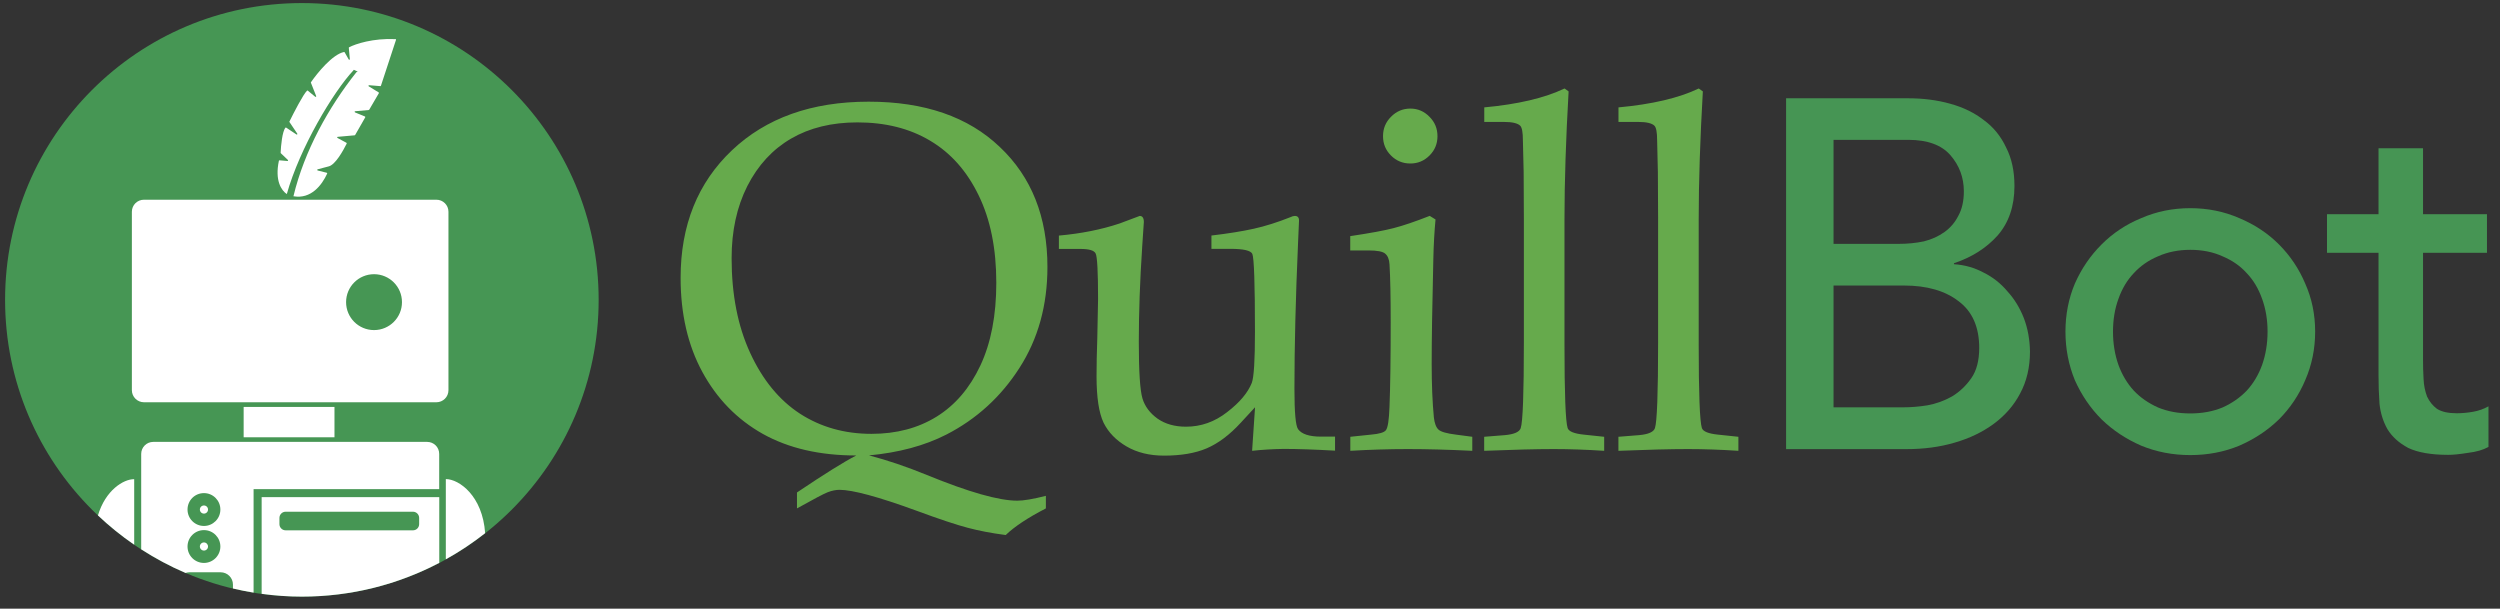 <svg width="115" height="28" viewBox="0 0 115 28" fill="none" xmlns="http://www.w3.org/2000/svg">
<rect x="0" y="0" width="115" height="28" fill="#333333" stroke="none"/>
<path d="M39.974 20.948C40.826 21.17 41.713 21.471 42.635 21.849C44.558 22.636 45.944 23.031 46.796 23.031C47.087 23.031 47.524 22.958 48.11 22.809V23.387C47.278 23.817 46.661 24.226 46.263 24.611C45.618 24.527 45.036 24.417 44.516 24.278C43.997 24.143 43.207 23.88 42.146 23.488C40.397 22.85 39.218 22.532 38.619 22.532C38.449 22.532 38.266 22.57 38.075 22.642C37.888 22.715 37.417 22.965 36.661 23.387V22.653C37.929 21.8 38.841 21.232 39.388 20.952C37.711 20.952 36.28 20.622 35.092 19.961C33.903 19.292 32.978 18.343 32.309 17.112C31.641 15.882 31.308 14.438 31.308 12.781C31.308 10.363 32.094 8.408 33.668 6.915C35.241 5.425 37.337 4.677 39.956 4.677C42.524 4.677 44.534 5.37 45.989 6.759C47.451 8.138 48.182 9.978 48.182 12.279C48.182 14.046 47.753 15.595 46.89 16.932C46.038 18.259 44.915 19.282 43.529 19.992C42.531 20.501 41.349 20.82 39.974 20.948ZM33.654 11.877C33.654 13.547 33.938 15.002 34.51 16.239C35.081 17.476 35.844 18.408 36.803 19.032C37.76 19.649 38.855 19.957 40.088 19.957C41.232 19.957 42.23 19.694 43.082 19.167C43.934 18.64 44.606 17.857 45.095 16.818C45.584 15.778 45.83 14.51 45.83 13.01C45.83 11.437 45.559 10.092 45.015 8.98C44.475 7.868 43.733 7.033 42.791 6.475C41.848 5.91 40.733 5.63 39.44 5.63C38.262 5.63 37.243 5.879 36.391 6.375C35.539 6.87 34.867 7.598 34.378 8.557C33.893 9.517 33.654 10.623 33.654 11.877ZM57.597 20.737L57.732 18.734L57.073 19.448C56.561 20.006 56.037 20.397 55.504 20.626C54.977 20.848 54.326 20.959 53.546 20.959C52.877 20.959 52.302 20.817 51.821 20.536C51.339 20.255 50.986 19.891 50.764 19.444C50.549 18.99 50.441 18.28 50.441 17.306C50.441 16.801 50.452 16.215 50.476 15.546L50.511 13.755C50.511 12.501 50.473 11.804 50.4 11.662C50.334 11.52 50.099 11.451 49.7 11.451H48.709V10.837C49.717 10.747 50.649 10.564 51.502 10.28L52.427 9.933C52.552 9.933 52.617 10.027 52.617 10.21L52.541 11.347C52.437 12.92 52.385 14.382 52.385 15.733C52.385 17.085 52.441 17.948 52.552 18.325C52.663 18.696 52.898 19.008 53.252 19.261C53.608 19.507 54.042 19.628 54.554 19.628C55.244 19.628 55.875 19.406 56.446 18.959C57.025 18.516 57.403 18.065 57.583 17.611C57.68 17.352 57.728 16.568 57.728 15.262C57.728 13.065 57.687 11.87 57.607 11.679C57.534 11.523 57.198 11.447 56.606 11.447H55.726V10.834C56.491 10.744 57.139 10.64 57.673 10.522C58.206 10.404 58.771 10.224 59.364 9.988C59.437 9.95 59.506 9.933 59.565 9.933C59.69 9.933 59.755 10.002 59.755 10.144L59.71 11.18C59.599 13.717 59.544 15.952 59.544 17.882C59.544 18.966 59.599 19.583 59.71 19.739C59.873 19.968 60.227 20.085 60.767 20.085H61.412V20.73C60.483 20.678 59.696 20.65 59.052 20.65C58.56 20.657 58.078 20.685 57.597 20.737ZM64.876 4.995C65.22 4.995 65.511 5.12 65.757 5.373C66.003 5.619 66.124 5.914 66.124 6.264C66.124 6.614 66.003 6.908 65.757 7.154C65.511 7.4 65.22 7.521 64.876 7.521C64.527 7.521 64.232 7.4 63.986 7.154C63.74 6.908 63.619 6.614 63.619 6.264C63.619 5.914 63.74 5.619 63.986 5.373C64.229 5.124 64.527 4.995 64.876 4.995ZM65.767 9.93L66.034 10.096C65.982 10.654 65.947 11.264 65.933 11.932C65.881 14.098 65.857 15.699 65.857 16.731C65.857 17.695 65.892 18.519 65.958 19.202C65.989 19.469 66.058 19.656 66.169 19.76C66.28 19.864 66.547 19.94 66.969 19.992L67.725 20.092V20.737C66.64 20.685 65.656 20.657 64.766 20.657C63.889 20.657 63.005 20.685 62.115 20.737V20.092L63.071 19.992C63.442 19.961 63.667 19.895 63.75 19.791C63.84 19.68 63.896 19.32 63.917 18.71C63.955 17.767 63.972 16.468 63.972 14.815C63.972 13.665 63.955 12.778 63.917 12.154C63.903 11.925 63.834 11.762 63.716 11.665C63.605 11.569 63.349 11.52 62.947 11.52H62.111V10.862C63.016 10.726 63.681 10.605 64.104 10.494C64.537 10.383 65.091 10.196 65.767 9.93ZM72.156 4.205C72.032 6.378 71.966 8.346 71.966 10.106V15.827C71.966 18.096 72.014 19.385 72.111 19.69C72.163 19.846 72.409 19.947 72.846 19.992L73.792 20.092V20.737C72.984 20.685 72.212 20.657 71.477 20.657C70.659 20.657 69.592 20.685 68.272 20.737V20.092L69.228 20.016C69.651 19.978 69.894 19.87 69.953 19.694C70.05 19.403 70.098 18.086 70.098 15.744V10.051L70.088 7.913L70.053 6.454C70.053 6.09 70.012 5.869 69.932 5.785C69.814 5.668 69.565 5.609 69.187 5.609H68.276V4.94C69.818 4.798 71.051 4.51 71.969 4.07L72.156 4.205ZM78.331 4.205C78.206 6.378 78.14 8.346 78.14 10.106V15.827C78.14 18.096 78.189 19.385 78.286 19.69C78.338 19.846 78.584 19.947 79.02 19.992L79.966 20.092V20.737C79.159 20.685 78.386 20.657 77.652 20.657C76.834 20.657 75.767 20.685 74.447 20.737V20.092L75.403 20.016C75.826 19.978 76.068 19.87 76.127 19.694C76.224 19.403 76.273 18.086 76.273 15.744V10.051L76.262 7.913L76.228 6.454C76.228 6.09 76.186 5.869 76.106 5.785C75.989 5.668 75.739 5.609 75.362 5.609H74.45V4.94C75.992 4.798 77.226 4.51 78.144 4.07L78.331 4.205Z" fill="#66AA4C"/>
<path d="M93.099 14.638C92.915 14.167 92.665 13.758 92.347 13.408C92.042 13.044 91.678 12.753 91.252 12.542C90.826 12.313 90.372 12.185 89.883 12.154V12.109C90.704 11.835 91.373 11.409 91.889 10.834C92.406 10.241 92.665 9.482 92.665 8.554C92.665 7.871 92.537 7.279 92.277 6.776C92.035 6.26 91.692 5.841 91.252 5.522C90.826 5.189 90.309 4.936 89.703 4.77C89.11 4.604 88.466 4.521 87.766 4.521H82.16V20.66H87.7C88.49 20.66 89.228 20.563 89.911 20.362C90.593 20.165 91.196 19.877 91.713 19.496C92.229 19.115 92.634 18.654 92.922 18.107C93.227 17.545 93.379 16.897 93.379 16.17C93.369 15.619 93.279 15.109 93.099 14.638ZM84.343 6.433H87.783C88.663 6.433 89.311 6.669 89.72 7.14C90.129 7.611 90.337 8.166 90.337 8.803C90.337 9.243 90.254 9.617 90.087 9.919C89.935 10.224 89.724 10.473 89.45 10.671C89.176 10.868 88.857 11.014 88.494 11.104C88.13 11.18 87.742 11.218 87.329 11.218H84.343V6.433ZM90.68 17.396C90.437 17.746 90.139 18.027 89.789 18.238C89.439 18.436 89.058 18.574 88.65 18.647C88.254 18.709 87.891 18.737 87.555 18.737H84.343V13.134H87.579C88.642 13.134 89.484 13.377 90.108 13.866C90.732 14.337 91.044 15.05 91.044 16.007C91.044 16.585 90.922 17.05 90.68 17.396Z" fill="#469554"/>
<path d="M106.04 13.045C105.753 12.362 105.347 11.759 104.831 11.243C104.315 10.726 103.705 10.325 103.008 10.034C102.308 9.729 101.556 9.576 100.753 9.576C99.949 9.576 99.197 9.729 98.497 10.034C97.797 10.321 97.191 10.726 96.674 11.243C96.158 11.759 95.746 12.358 95.444 13.045C95.157 13.727 95.011 14.465 95.011 15.255C95.011 16.045 95.157 16.79 95.444 17.49C95.749 18.173 96.158 18.776 96.674 19.292C97.191 19.794 97.797 20.196 98.497 20.501C99.197 20.789 99.949 20.934 100.753 20.934C101.556 20.934 102.312 20.789 103.008 20.501C103.708 20.196 104.315 19.794 104.831 19.292C105.347 18.776 105.749 18.176 106.04 17.49C106.345 16.79 106.497 16.045 106.497 15.255C106.497 14.465 106.345 13.727 106.04 13.045ZM104.058 16.783C103.892 17.241 103.656 17.636 103.351 17.968C103.046 18.287 102.676 18.547 102.236 18.744C101.796 18.928 101.3 19.018 100.753 19.018C100.205 19.018 99.713 18.928 99.27 18.744C98.829 18.547 98.455 18.287 98.154 17.968C97.849 17.636 97.613 17.237 97.447 16.783C97.281 16.312 97.198 15.803 97.198 15.255C97.198 14.708 97.281 14.205 97.447 13.751C97.613 13.28 97.849 12.885 98.154 12.566C98.459 12.234 98.829 11.974 99.27 11.79C99.71 11.593 100.205 11.492 100.753 11.492C101.3 11.492 101.796 11.589 102.236 11.79C102.676 11.974 103.05 12.23 103.351 12.566C103.656 12.885 103.892 13.28 104.058 13.751C104.224 14.209 104.308 14.708 104.308 15.255C104.308 15.803 104.224 16.312 104.058 16.783Z" fill="#469554"/>
<path d="M114.401 11.63H111.459V16.529C111.459 16.834 111.466 17.136 111.484 17.44C111.497 17.728 111.553 17.995 111.643 18.237C111.75 18.466 111.899 18.657 112.1 18.806C112.312 18.941 112.617 19.01 113.012 19.01C113.254 19.01 113.507 18.986 113.764 18.941C114.02 18.896 114.259 18.812 114.47 18.691V20.559C114.228 20.694 113.909 20.788 113.514 20.833C113.133 20.895 112.838 20.923 112.624 20.923C111.834 20.923 111.217 20.815 110.777 20.604C110.351 20.375 110.032 20.088 109.82 19.738C109.623 19.388 109.502 19 109.457 18.573C109.425 18.133 109.412 17.693 109.412 17.25V11.63H107.042V9.852H109.412V6.82H111.459V9.852H114.401V11.63Z" fill="#469554"/>
<path d="M13.886 27.445C21.426 27.445 27.538 21.332 27.538 13.793C27.538 6.253 21.426 0.141 13.886 0.141C6.346 0.141 0.234 6.253 0.234 13.793C0.234 21.332 6.346 27.445 13.886 27.445Z" fill="#469654"/>
<path fillRule="evenodd" clipRule="evenodd" d="M18.217 1.831L17.524 3.941C17.521 3.955 17.507 3.962 17.497 3.962L16.98 3.92C16.949 3.917 16.939 3.958 16.963 3.972L17.417 4.249C17.431 4.256 17.434 4.274 17.427 4.288L16.984 5.046C16.98 5.053 16.97 5.06 16.963 5.06L16.339 5.116C16.308 5.119 16.305 5.157 16.332 5.171L16.786 5.358C16.804 5.365 16.811 5.382 16.8 5.4L16.336 6.211C16.332 6.218 16.322 6.224 16.315 6.224L15.536 6.294C15.508 6.297 15.501 6.332 15.525 6.346L15.934 6.567C15.948 6.574 15.951 6.592 15.948 6.606C15.788 6.924 15.425 7.586 15.116 7.655L14.614 7.787C14.586 7.794 14.586 7.836 14.614 7.843L15.03 7.947C15.047 7.95 15.057 7.971 15.05 7.985C14.808 8.511 14.312 9.17 13.498 9.028C14.001 6.935 15.113 4.939 16.395 3.321L16.461 3.29L16.277 3.21L16.256 3.238C15.331 4.222 13.786 6.81 13.193 8.927C12.933 8.754 12.639 8.293 12.829 7.396C12.833 7.382 12.847 7.371 12.861 7.375L13.221 7.406C13.249 7.409 13.262 7.375 13.242 7.357L12.919 7.049C12.912 7.042 12.909 7.035 12.909 7.028C12.923 6.699 12.985 6.044 13.131 5.874C13.138 5.864 13.155 5.864 13.165 5.871L13.637 6.186C13.661 6.204 13.692 6.172 13.675 6.148L13.318 5.618C13.311 5.611 13.311 5.601 13.314 5.59C13.522 5.168 13.952 4.333 14.125 4.17C14.136 4.159 14.149 4.163 14.16 4.17L14.499 4.45C14.524 4.468 14.555 4.447 14.544 4.419L14.302 3.806C14.299 3.799 14.299 3.789 14.305 3.782C14.6 3.352 15.296 2.5 15.823 2.392C15.833 2.389 15.847 2.396 15.854 2.406L16.041 2.735C16.055 2.763 16.097 2.749 16.093 2.718L16.045 2.202C16.045 2.191 16.048 2.181 16.059 2.174C16.353 2.021 17.16 1.751 18.19 1.8C18.21 1.796 18.221 1.814 18.217 1.831ZM16.332 3.179C16.433 3.182 16.45 3.255 16.454 3.293L16.277 3.21C16.291 3.189 16.312 3.179 16.332 3.179Z" fill="white"/>
<path d="M11.208 20.115V18.719H15.386V20.115H11.208Z" fill="white"/>
<path fillRule="evenodd" clipRule="evenodd" d="M6.066 17.949V9.741C6.066 9.433 6.315 9.187 6.62 9.187H20.075C20.383 9.187 20.629 9.436 20.629 9.741V17.949C20.629 18.258 20.379 18.504 20.075 18.504H6.624C6.315 18.504 6.066 18.254 6.066 17.949ZM10.778 13.899C10.778 14.609 10.203 15.184 9.493 15.184C8.782 15.184 8.207 14.609 8.207 13.899C8.207 13.189 8.782 12.613 9.493 12.613C10.203 12.613 10.778 13.189 10.778 13.899ZM17.206 15.184C17.916 15.184 18.491 14.609 18.491 13.899C18.491 13.189 17.916 12.613 17.206 12.613C16.495 12.613 15.92 13.189 15.92 13.899C15.92 14.609 16.495 15.184 17.206 15.184Z" fill="white"/>
<path d="M4.506 23.709C5.026 24.201 5.581 24.651 6.173 25.056V22.042C5.671 22.038 4.846 22.562 4.506 23.709Z" fill="white"/>
<path d="M9.382 25.326C9.485 25.326 9.569 25.243 9.569 25.139C9.569 25.036 9.485 24.952 9.382 24.952C9.278 24.952 9.194 25.036 9.194 25.139C9.194 25.243 9.278 25.326 9.382 25.326Z" fill="white"/>
<path d="M20.206 22.867H12.036V27.316C12.642 27.399 13.259 27.444 13.886 27.444C16.166 27.444 18.314 26.883 20.206 25.892V22.867ZM18.997 24.395H13.138C12.982 24.395 12.854 24.267 12.854 24.111V23.823C12.854 23.668 12.982 23.539 13.138 23.539H18.997C19.153 23.539 19.281 23.668 19.281 23.823V24.111C19.281 24.27 19.153 24.395 18.997 24.395Z" fill="white"/>
<path d="M19.648 20.327H7.05C6.741 20.327 6.495 20.577 6.495 20.881V25.268C7.14 25.684 7.822 26.051 8.536 26.356C8.592 26.339 8.651 26.325 8.713 26.325H10.147C10.463 26.325 10.716 26.578 10.716 26.893V27.07C11.027 27.143 11.346 27.209 11.665 27.261V22.683V22.5H11.849H20.203V20.885C20.206 20.573 19.957 20.327 19.648 20.327ZM9.382 22.683C9.801 22.683 10.137 23.023 10.137 23.439C10.137 23.858 9.797 24.194 9.382 24.194C8.962 24.194 8.626 23.855 8.626 23.439C8.626 23.019 8.962 22.683 9.382 22.683ZM9.382 25.895C8.962 25.895 8.626 25.556 8.626 25.14C8.626 24.721 8.966 24.385 9.382 24.385C9.801 24.385 10.137 24.724 10.137 25.14C10.137 25.556 9.797 25.895 9.382 25.895Z" fill="white"/>
<path d="M9.382 23.626C9.486 23.626 9.569 23.543 9.569 23.439C9.569 23.335 9.486 23.252 9.382 23.252C9.278 23.252 9.194 23.335 9.194 23.439C9.194 23.543 9.278 23.626 9.382 23.626Z" fill="white"/>
<path d="M22.316 24.526C22.202 22.807 21.114 22.038 20.508 22.038V25.728C21.142 25.378 21.745 24.973 22.316 24.526Z" fill="white"/>
</svg>
